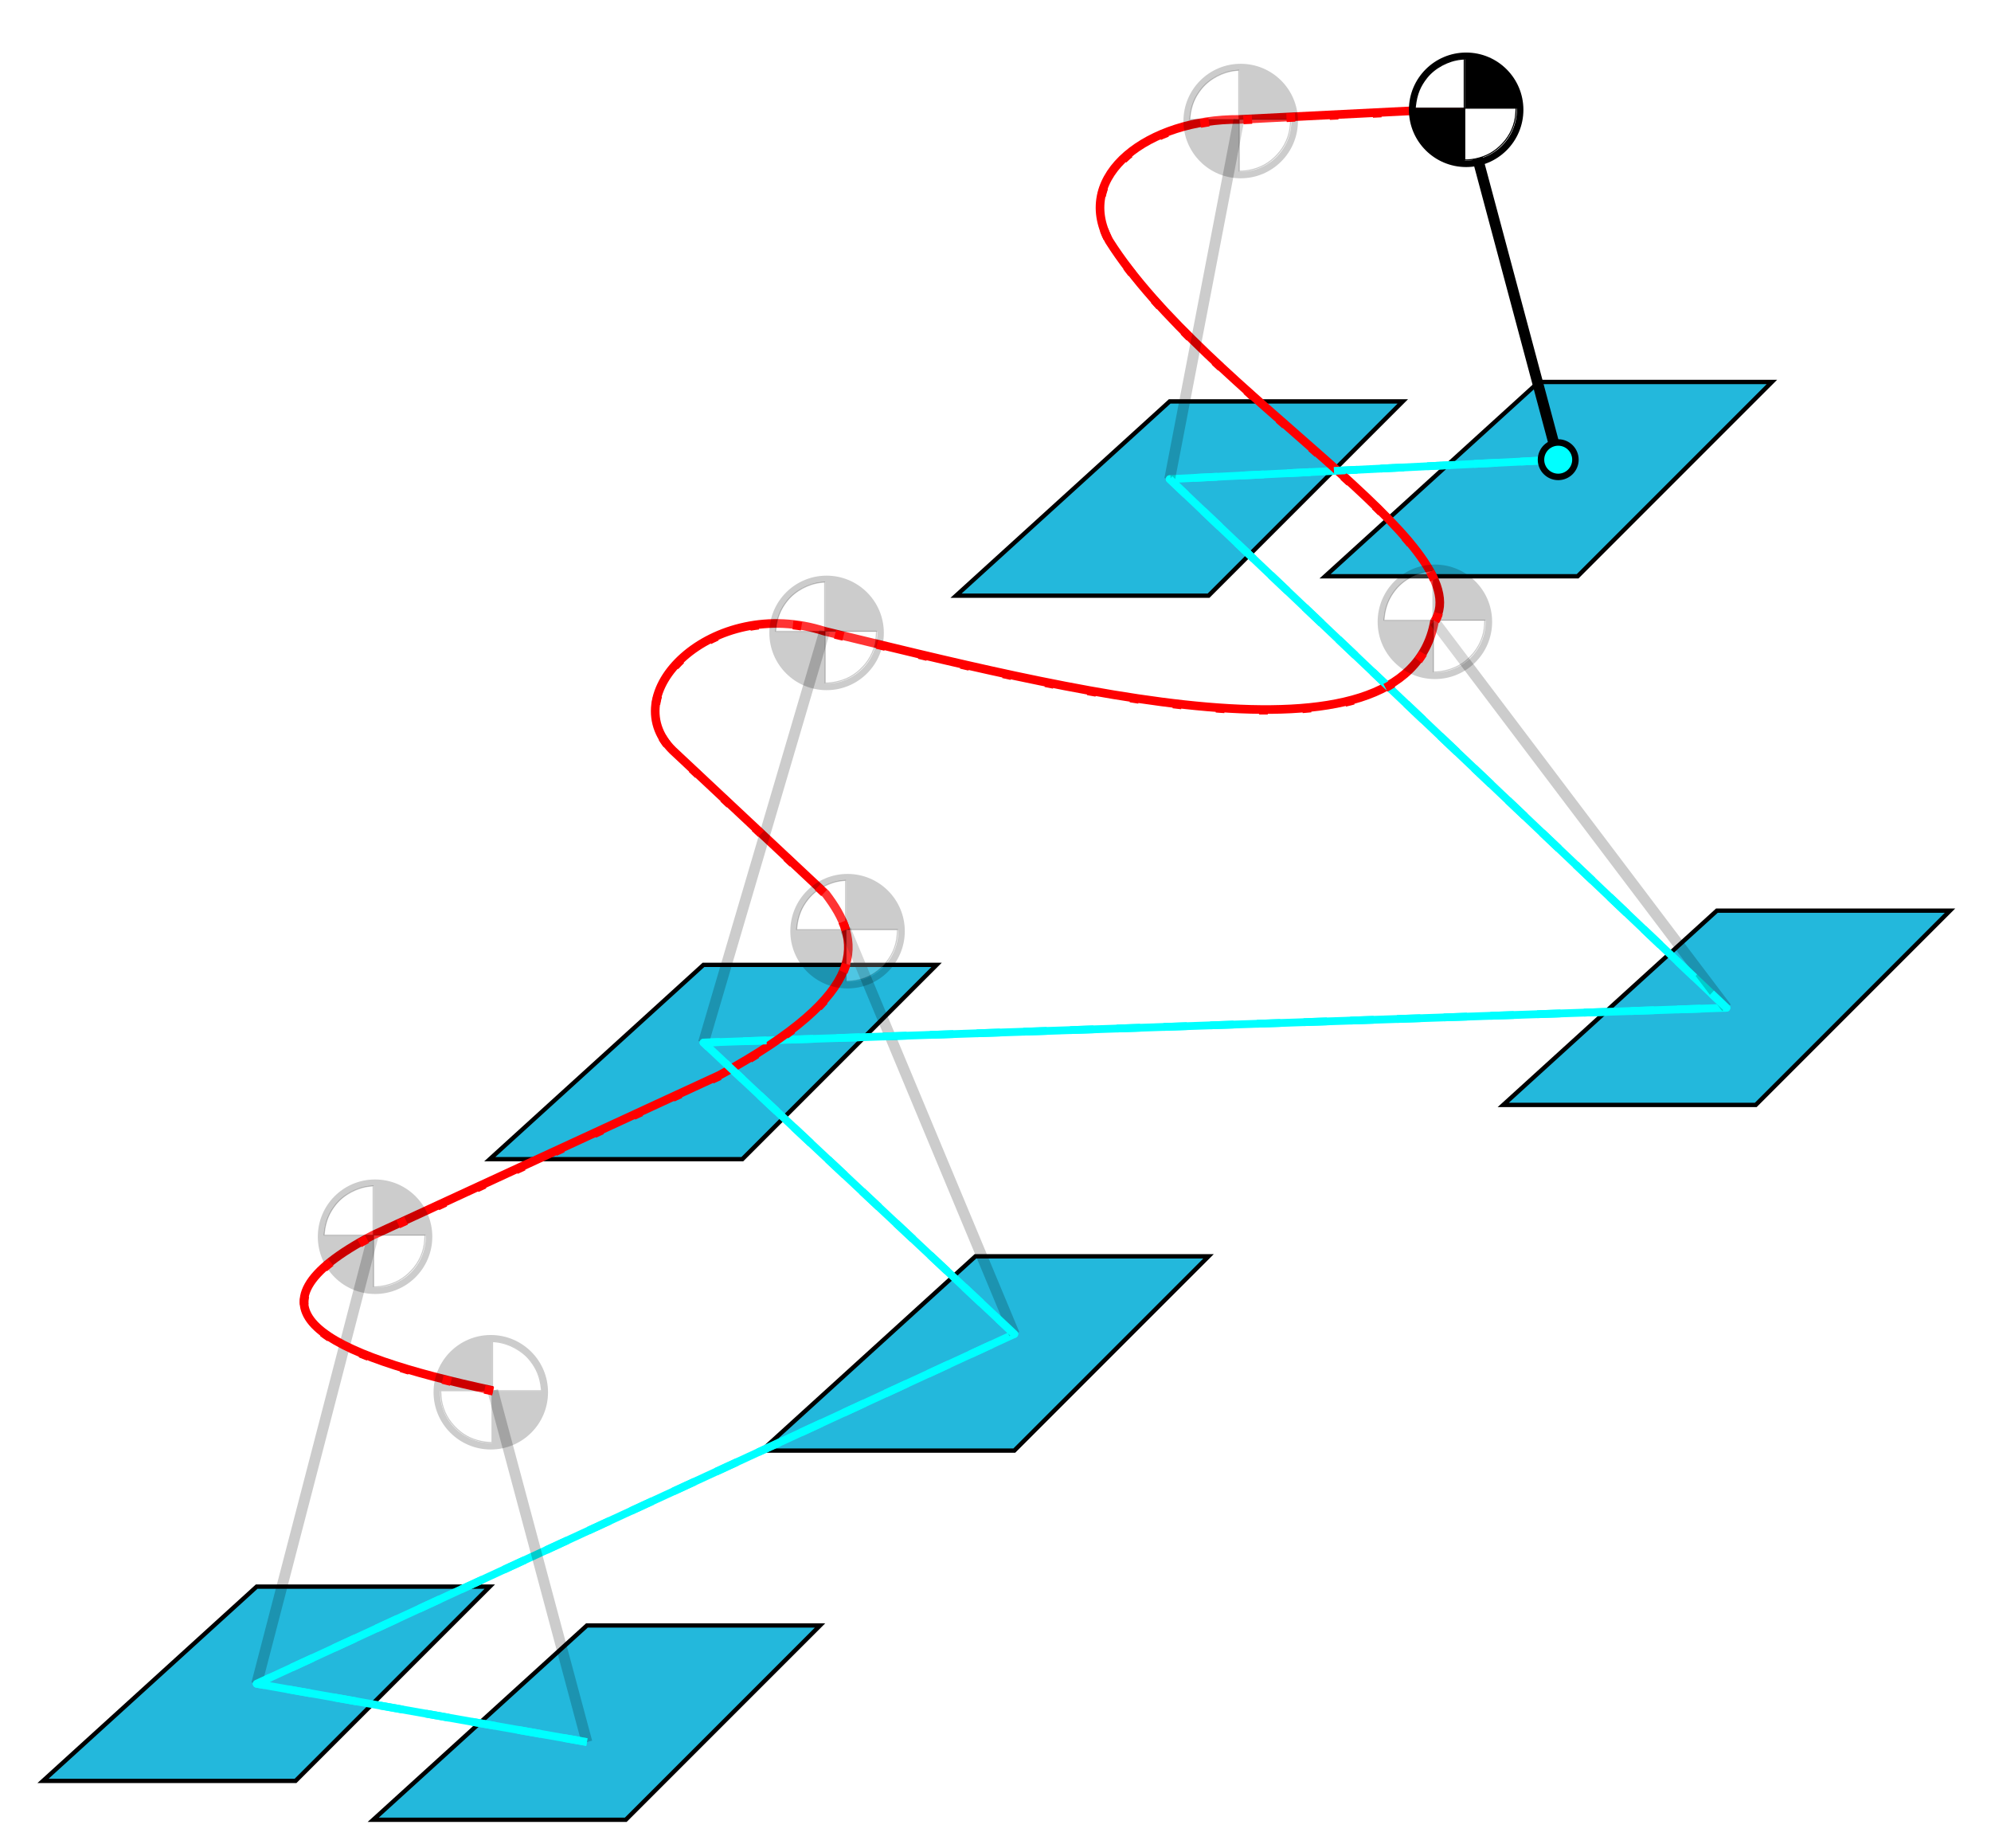 <?xml version="1.0" encoding="UTF-8" standalone="no"?>
<svg
   xmlns:dc="http://purl.org/dc/elements/1.1/"
   xmlns:cc="http://creativecommons.org/ns#"
   xmlns:rdf="http://www.w3.org/1999/02/22-rdf-syntax-ns#"
   xmlns:svg="http://www.w3.org/2000/svg"
   xmlns="http://www.w3.org/2000/svg"
   xmlns:sodipodi="http://sodipodi.sourceforge.net/DTD/sodipodi-0.dtd"
   xmlns:inkscape="http://www.inkscape.org/namespaces/inkscape"
   id="svg5808"
   version="1.1"
   inkscape:version="1.0.1 (1.0.1+r73)"
   width="922.421"
   height="856.185"
   xml:space="preserve"
   sodipodi:docname="zmp_lipm_end.svg"
   inkscape:export-filename="/home/nrotella/Documents/nrotella.github.io/assets/img/zmp_lipm_end.png"
   inkscape:export-xdpi="300"
   inkscape:export-ydpi="300"><rect width="100%" height="100%" fill="#333333" stroke="none"/><defs
     id="defs5812"><clipPath
       clipPathUnits="userSpaceOnUse"
       id="clipPath5822"><path
         d="M 0,-0.2 H 793.6 V 595 H 0 Z"
         clip-rule="evenodd"
         id="path5824"
         inkscape:connector-curvature="0" /></clipPath><clipPath
       clipPathUnits="userSpaceOnUse"
       id="clipPath5054"><circle
         style="fill:#000000;fill-opacity:1;stroke:#000000;stroke-width:0;stroke-linejoin:round;stroke-miterlimit:4;stroke-dasharray:none;stroke-dashoffset:0;stroke-opacity:1"
         id="path5056"
         transform="matrix(0.8,0,0,-0.8,52.26,269.354)"
         cx="364.425"
         cy="41.943"
         r="16.529" /></clipPath><clipPath
       clipPathUnits="userSpaceOnUse"
       id="clipPath5054-3"><circle
         style="fill:#000000;fill-opacity:1;stroke:#000000;stroke-width:0;stroke-linejoin:round;stroke-miterlimit:4;stroke-dasharray:none;stroke-dashoffset:0;stroke-opacity:1"
         id="path5056-6"
         transform="matrix(0.8,0,0,-0.8,52.26,269.354)"
         cx="364.425"
         cy="41.943"
         r="16.529" /></clipPath><clipPath
       clipPathUnits="userSpaceOnUse"
       id="clipPath5054-3-6"><circle
         style="fill:#000000;fill-opacity:1;stroke:#000000;stroke-width:0;stroke-linejoin:round;stroke-miterlimit:4;stroke-dasharray:none;stroke-dashoffset:0;stroke-opacity:1"
         id="path5056-6-0"
         transform="matrix(0.8,0,0,-0.8,52.26,269.354)"
         cx="364.425"
         cy="41.943"
         r="16.529" /></clipPath><clipPath
       clipPathUnits="userSpaceOnUse"
       id="clipPath5054-3-6-2"><circle
         style="fill:#000000;fill-opacity:1;stroke:#000000;stroke-width:0;stroke-linejoin:round;stroke-miterlimit:4;stroke-dasharray:none;stroke-dashoffset:0;stroke-opacity:1"
         id="path5056-6-0-2"
         transform="matrix(0.8,0,0,-0.8,52.26,269.354)"
         cx="364.425"
         cy="41.943"
         r="16.529" /></clipPath><clipPath
       clipPathUnits="userSpaceOnUse"
       id="clipPath5054-3-6-2-9"><circle
         style="fill:#000000;fill-opacity:1;stroke:#000000;stroke-width:0;stroke-linejoin:round;stroke-miterlimit:4;stroke-dasharray:none;stroke-dashoffset:0;stroke-opacity:1"
         id="path5056-6-0-2-4"
         transform="matrix(0.8,0,0,-0.8,52.26,269.354)"
         cx="364.425"
         cy="41.943"
         r="16.529" /></clipPath><clipPath
       clipPathUnits="userSpaceOnUse"
       id="clipPath5054-3-6-2-9-3"><circle
         style="fill:#000000;fill-opacity:1;stroke:#000000;stroke-width:0;stroke-linejoin:round;stroke-miterlimit:4;stroke-dasharray:none;stroke-dashoffset:0;stroke-opacity:1"
         id="path5056-6-0-2-4-2"
         transform="matrix(0.8,0,0,-0.8,52.26,269.354)"
         cx="364.425"
         cy="41.943"
         r="16.529" /></clipPath><clipPath
       clipPathUnits="userSpaceOnUse"
       id="clipPath5054-3-6-2-9-9"><circle
         style="fill:#000000;fill-opacity:1;stroke:#000000;stroke-width:0;stroke-linejoin:round;stroke-miterlimit:4;stroke-dasharray:none;stroke-dashoffset:0;stroke-opacity:1"
         id="path5056-6-0-2-4-3"
         transform="matrix(0.8,0,0,-0.8,52.26,269.354)"
         cx="364.425"
         cy="41.943"
         r="16.529" /></clipPath><clipPath
       clipPathUnits="userSpaceOnUse"
       id="clipPath5054-3-6-2-9-9-7"><circle
         style="fill:#000000;fill-opacity:1;stroke:#000000;stroke-width:0;stroke-linejoin:round;stroke-miterlimit:4;stroke-dasharray:none;stroke-dashoffset:0;stroke-opacity:1"
         id="path5056-6-0-2-4-3-8"
         transform="matrix(0.8,0,0,-0.8,52.26,269.354)"
         cx="364.425"
         cy="41.943"
         r="16.529" /></clipPath><clipPath
       clipPathUnits="userSpaceOnUse"
       id="clipPath5054-3-6-5"><circle
         style="fill:#000000;fill-opacity:1;stroke:#000000;stroke-width:0;stroke-linejoin:round;stroke-miterlimit:4;stroke-dasharray:none;stroke-dashoffset:0;stroke-opacity:1"
         id="path5056-6-0-9"
         transform="matrix(0.8,0,0,-0.8,52.26,269.354)"
         cx="364.425"
         cy="41.943"
         r="16.529" /></clipPath><clipPath
       clipPathUnits="userSpaceOnUse"
       id="clipPath5054-3-61"><circle
         style="fill:#000000;fill-opacity:1;stroke:#000000;stroke-width:0;stroke-linejoin:round;stroke-miterlimit:4;stroke-dasharray:none;stroke-dashoffset:0;stroke-opacity:1"
         id="path5056-6-1"
         transform="matrix(0.8,0,0,-0.8,52.26,269.354)"
         cx="364.425"
         cy="41.943"
         r="16.529" /></clipPath><clipPath
       clipPathUnits="userSpaceOnUse"
       id="clipPath5054-3-6-2-8"><circle
         style="fill:#000000;fill-opacity:1;stroke:#000000;stroke-width:0;stroke-linejoin:round;stroke-miterlimit:4;stroke-dasharray:none;stroke-dashoffset:0;stroke-opacity:1"
         id="path5056-6-0-2-48"
         transform="matrix(0.8,0,0,-0.8,52.26,269.354)"
         cx="364.425"
         cy="41.943"
         r="16.529" /></clipPath><clipPath
       clipPathUnits="userSpaceOnUse"
       id="clipPath5054-3-6-2-9-1"><circle
         style="fill:#000000;fill-opacity:1;stroke:#000000;stroke-width:0;stroke-linejoin:round;stroke-miterlimit:4;stroke-dasharray:none;stroke-dashoffset:0;stroke-opacity:1"
         id="path5056-6-0-2-4-0"
         transform="matrix(0.8,0,0,-0.8,52.26,269.354)"
         cx="364.425"
         cy="41.943"
         r="16.529" /></clipPath><clipPath
       clipPathUnits="userSpaceOnUse"
       id="clipPath5054-3-6-2-9-3-3"><circle
         style="fill:#000000;fill-opacity:1;stroke:#000000;stroke-width:0;stroke-linejoin:round;stroke-miterlimit:4;stroke-dasharray:none;stroke-dashoffset:0;stroke-opacity:1"
         id="path5056-6-0-2-4-2-0"
         transform="matrix(0.8,0,0,-0.8,52.26,269.354)"
         cx="364.425"
         cy="41.943"
         r="16.529" /></clipPath><clipPath
       clipPathUnits="userSpaceOnUse"
       id="clipPath5054-3-6-2-9-9-4"><circle
         style="fill:#000000;fill-opacity:1;stroke:#000000;stroke-width:0;stroke-linejoin:round;stroke-miterlimit:4;stroke-dasharray:none;stroke-dashoffset:0;stroke-opacity:1"
         id="path5056-6-0-2-4-3-4"
         transform="matrix(0.8,0,0,-0.8,52.26,269.354)"
         cx="364.425"
         cy="41.943"
         r="16.529" /></clipPath><clipPath
       clipPathUnits="userSpaceOnUse"
       id="clipPath5054-3-6-2-9-9-7-4"><circle
         style="fill:#000000;fill-opacity:1;stroke:#000000;stroke-width:0;stroke-linejoin:round;stroke-miterlimit:4;stroke-dasharray:none;stroke-dashoffset:0;stroke-opacity:1"
         id="path5056-6-0-2-4-3-8-4"
         transform="matrix(0.8,0,0,-0.8,52.26,269.354)"
         cx="364.425"
         cy="41.943"
         r="16.529" /></clipPath></defs><sodipodi:namedview
     pagecolor="#ffffff"
     bordercolor="#666666"
     borderopacity="1"
     objecttolerance="10"
     gridtolerance="10"
     guidetolerance="10"
     inkscape:pageopacity="0"
     inkscape:pageshadow="2"
     inkscape:window-width="1848"
     inkscape:window-height="1016"
     id="namedview5810"
     showgrid="false"
     inkscape:snap-bbox="true"
     inkscape:bbox-paths="true"
     inkscape:bbox-nodes="true"
     inkscape:snap-bbox-edge-midpoints="true"
     inkscape:snap-bbox-midpoints="true"
     inkscape:object-paths="true"
     inkscape:object-nodes="true"
     inkscape:snap-intersection-paths="true"
     inkscape:snap-smooth-nodes="true"
     inkscape:snap-midpoints="true"
     inkscape:snap-object-midpoints="true"
     inkscape:snap-center="true"
     inkscape:zoom="0.25"
     inkscape:cx="131.70157"
     inkscape:cy="63.19786"
     inkscape:window-x="1992"
     inkscape:window-y="27"
     inkscape:window-maximized="1"
     inkscape:current-layer="g5816"
     fit-margin-top="0"
     fit-margin-left="0"
     fit-margin-right="0"
     fit-margin-bottom="0"
     inkscape:document-rotation="0"
     inkscape:snap-global="true" /><g
     id="g5816"
     inkscape:groupmode="layer"
     inkscape:label="zmp3"
     transform="matrix(1.25,0,0,-1.25,-92.015,98.295)"><g
       id="g5238"><rect
         style="fill:#ffffff;fill-opacity:1;stroke:none;stroke-width:3.2;stroke-dasharray:3.2, 12.8"
         id="rect4670"
         width="737.937"
         height="684.948"
         x="73.612"
         y="-78.636"
         transform="scale(1,-1)" /><path
         inkscape:connector-curvature="0"
         id="path5836-3"
         style="fill:none;stroke:none"
         d="m 89.541,-581.311 h 93.6 l 72,72 h -86.4 z" /><path
         inkscape:connector-curvature="0"
         id="path5842-1"
         style="fill:none;stroke:none"
         d="m 355.941,-458.911 h 93.6 l 72,72 h -86.4 z" /><path
         inkscape:connector-curvature="0"
         id="path5848-7"
         style="fill:none;stroke:none"
         d="m 255.141,-350.911 h 93.6 l 72,72 h -86.4 z" /><path
         inkscape:connector-curvature="0"
         id="path5854-5"
         style="fill:none;stroke:none"
         d="m 499.941,-278.911 h 93.6 l 72,72 h -86.4 z" /><path
         inkscape:connector-curvature="0"
         id="path5860-9"
         style="fill:none;stroke:none"
         d="m 427.941,-142.111 h 93.6 l 72,72 h -86.4 z" /><path
         inkscape:connector-curvature="0"
         id="path5866-6"
         style="fill:none;stroke:none"
         d="m 211.941,-595.711 h 93.6 l 72,72 h -86.4 z" /><path
         inkscape:connector-curvature="0"
         id="path5872-2"
         style="fill:none;stroke:none"
         d="m 564.741,-134.911 h 93.6 l 72,72 h -86.4 z" /><path
         d="m 89.541,-581.311 h 93.6 l 72,72 h -86.4 z"
         style="fill:#23b8dc;fill-opacity:1;fill-rule:evenodd;stroke:#000000;stroke-width:1.6;stroke-miterlimit:4;stroke-dasharray:none;stroke-opacity:1"
         id="path5832-1"
         inkscape:connector-curvature="0" /><path
         d="m 355.941,-458.911 h 93.6 l 72,72 h -86.4 z"
         style="fill:#23b8dc;fill-opacity:1;fill-rule:evenodd;stroke:#000000;stroke-width:1.6;stroke-miterlimit:4;stroke-dasharray:none;stroke-opacity:1"
         id="path5838-7"
         inkscape:connector-curvature="0" /><path
         d="m 255.141,-350.911 h 93.6 l 72,72 h -86.4 z"
         style="fill:#23b8dc;fill-opacity:1;fill-rule:evenodd;stroke:#000000;stroke-width:1.6;stroke-miterlimit:4;stroke-dasharray:none;stroke-opacity:1"
         id="path5844-8"
         inkscape:connector-curvature="0" /><path
         d="m 630.763,-330.811 h 93.6 l 72,72 h -86.4 z"
         style="fill:#23b8dc;fill-opacity:1;fill-rule:evenodd;stroke:#000000;stroke-width:1.6;stroke-miterlimit:4;stroke-dasharray:none;stroke-opacity:1"
         id="path5850-5"
         inkscape:connector-curvature="0" /><path
         d="m 427.941,-142.111 h 93.6 l 72,72 h -86.4 z"
         style="fill:#23b8dc;fill-opacity:1;fill-rule:evenodd;stroke:#000000;stroke-width:1.6;stroke-miterlimit:4;stroke-dasharray:none;stroke-opacity:1"
         id="path5856-7"
         inkscape:connector-curvature="0" /><path
         d="m 211.941,-595.711 h 93.6 l 72,72 h -86.4 z"
         style="fill:#23b8dc;fill-opacity:1;fill-rule:evenodd;stroke:#000000;stroke-width:1.6;stroke-miterlimit:4;stroke-dasharray:none;stroke-opacity:1"
         id="path5862-4"
         inkscape:connector-curvature="0" /><path
         d="m 564.741,-134.911 h 93.6 l 72,72 h -86.4 z"
         style="fill:#23b8dc;fill-opacity:1;fill-rule:evenodd;stroke:#000000;stroke-width:1.6;stroke-miterlimit:4;stroke-dasharray:none;stroke-opacity:1"
         id="path5868"
         inkscape:connector-curvature="0" /><path
         d="m 291.141,-566.911 -122.4,21.6 280.8,129.6 -115.2,108 379.153,12.901 -206.353,195.899 144,7.2"
         style="fill:none;stroke:#00ffff;stroke-width:2.887;stroke-linecap:butt;stroke-linejoin:round;stroke-miterlimit:10;stroke-dasharray:none;stroke-opacity:1"
         id="path5876-1"
         inkscape:connector-curvature="0"
         sodipodi:nodetypes="ccccccc" /><path
         style="opacity:0.2;fill:none;stroke:#000000;stroke-width:4;stroke-linecap:butt;stroke-linejoin:miter;stroke-miterlimit:4;stroke-dasharray:none;stroke-opacity:1"
         d="m 168.741,-545.311 43.23,166.26"
         id="path5465-8"
         inkscape:connector-curvature="0" /><path
         style="fill:none;stroke:#ff0000;stroke-width:3.2;stroke-linecap:butt;stroke-linejoin:miter;stroke-miterlimit:4;stroke-dasharray:none;stroke-dashoffset:0;stroke-opacity:1"
         d="m 256.305,-436.652 c -62.363,13.346 -96.776,30.132 -44.4,57.6 l 128.392,59.258 c 57.059,31.16 52.444,49.984 39.434,67.13 l -55.659,52.181 c -24.321,21.517 13.784,58.771 55.253,45.186 87.35,-21.049 215.218,-54.835 225.946,3.622 17.472,27.957 -84.976,84.702 -120.558,141.039 -13.368,24.438 14.832,45.245 48.223,45.016 l 83.368,4.168"
         id="path6441-5"
         inkscape:connector-curvature="0"
         sodipodi:nodetypes="cccccccccc" /><g
         transform="matrix(-1.513,0,0,1.513,732.303,-735.928)"
         id="g5076-3-1-7"
         style="opacity:0.2"><g
           id="g5048-5-8-5"
           clip-path="url(#clipPath5054-3-6-5)"><rect
             transform="matrix(0.8,0,0,-0.8,0,286.345)"
             y="28.931"
             x="395.5"
             height="68.5"
             width="68.5"
             id="rect4882-6-7-38"
             style="fill:none;stroke:#000000;stroke-width:2;stroke-linejoin:round;stroke-miterlimit:4;stroke-dasharray:none;stroke-dashoffset:0;stroke-opacity:1" /><rect
             transform="matrix(0.8,0,0,-0.8,0,286.345)"
             y="28.931"
             x="395.5"
             height="34.25"
             width="34.25"
             id="rect4884-29-9-8"
             style="fill:#000000;fill-opacity:1;stroke:#000000;stroke-width:0;stroke-linejoin:round;stroke-miterlimit:4;stroke-dasharray:none;stroke-dashoffset:0;stroke-opacity:1" /><rect
             transform="scale(1,-1)"
             y="-263.2"
             x="343.8"
             height="27.4"
             width="27.4"
             id="rect4884-2-1-2-3"
             style="fill:none;stroke:#000000;stroke-width:0;stroke-linejoin:round;stroke-miterlimit:4;stroke-dasharray:none;stroke-dashoffset:0;stroke-opacity:1" /><rect
             transform="scale(1,-1)"
             y="-235.8"
             x="343.8"
             height="27.4"
             width="27.4"
             id="rect4884-7-2-0-1"
             style="fill:#000000;fill-opacity:1;stroke:#000000;stroke-width:0;stroke-linejoin:round;stroke-miterlimit:4;stroke-dasharray:none;stroke-dashoffset:0;stroke-opacity:1" /></g><circle
           style="fill:none;stroke:#000000;stroke-width:2;stroke-linejoin:round;stroke-miterlimit:4;stroke-dasharray:none;stroke-dashoffset:0;stroke-opacity:1"
           id="path5042-7-2-8"
           transform="matrix(0.8,0,0,-0.8,51.937,269.031)"
           cx="364.425"
           cy="41.943"
           r="16.529" /></g><path
         inkscape:connector-curvature="0"
         id="path5084-0-3-9"
         d="m 211.905,-369.932 v 9.12 l -1.268,-0.13 c -4.74,-0.486 -9.713,-3.166 -12.589,-6.786 -2.514,-3.163 -3.724,-6.148 -4.213,-10.385 l -0.108,-0.939 h 9.089 9.089 z"
         style="opacity:0.2;fill:#ffffff;fill-opacity:1;stroke:#000000;stroke-width:0.395;stroke-linejoin:round;stroke-miterlimit:4;stroke-dasharray:none;stroke-dashoffset:0;stroke-opacity:1" /><path
         inkscape:connector-curvature="0"
         id="path5086-9-7-6"
         d="m 216.09,-397.837 c 4.031,0.85 7.109,2.571 9.959,5.567 2.951,3.102 4.732,7.144 4.974,11.29 l 0.113,1.927 h -9.517 -9.517 v -9.587 -9.587 l 1.137,0.014 c 0.625,0.008 1.908,0.177 2.851,0.376 z"
         style="opacity:0.2;fill:#ffffff;fill-opacity:1;stroke:#000000;stroke-width:0.395;stroke-linejoin:round;stroke-miterlimit:4;stroke-dasharray:none;stroke-dashoffset:0;stroke-opacity:1" /><path
         inkscape:connector-curvature="0"
         id="path4131-7-3"
         d="m 256.238,-436.652 34.903,-130.259"
         style="opacity:0.2;fill:none;stroke:#000000;stroke-width:4;stroke-linecap:butt;stroke-linejoin:miter;stroke-miterlimit:4;stroke-dasharray:none;stroke-opacity:1" /><g
         transform="matrix(0.988,0,0,0.988,-106.833,-639.148)"
         id="g5088-5-3"
         style="opacity:0.2"><g
           id="g5076-3-3"
           transform="matrix(1.531,0,0,1.531,-159.113,-156.2)"><g
             clip-path="url(#clipPath5054-3-61)"
             id="g5048-5-86"><rect
               style="fill:none;stroke:#000000;stroke-width:2;stroke-linejoin:round;stroke-miterlimit:4;stroke-dasharray:none;stroke-dashoffset:0;stroke-opacity:1"
               id="rect4882-6-0"
               width="68.5"
               height="68.5"
               x="395.5"
               y="28.931"
               transform="matrix(0.8,0,0,-0.8,0,286.345)" /><rect
               style="fill:#000000;fill-opacity:1;stroke:#000000;stroke-width:0;stroke-linejoin:round;stroke-miterlimit:4;stroke-dasharray:none;stroke-dashoffset:0;stroke-opacity:1"
               id="rect4884-29-4"
               width="34.25"
               height="34.25"
               x="395.5"
               y="28.931"
               transform="matrix(0.8,0,0,-0.8,0,286.345)" /><rect
               style="fill:none;stroke:#000000;stroke-width:0;stroke-linejoin:round;stroke-miterlimit:4;stroke-dasharray:none;stroke-dashoffset:0;stroke-opacity:1"
               id="rect4884-2-1-8"
               width="27.4"
               height="27.4"
               x="343.8"
               y="-263.2"
               transform="scale(1,-1)" /><rect
               style="fill:#000000;fill-opacity:1;stroke:#000000;stroke-width:0;stroke-linejoin:round;stroke-miterlimit:4;stroke-dasharray:none;stroke-dashoffset:0;stroke-opacity:1"
               id="rect4884-7-2-8"
               width="27.4"
               height="27.4"
               x="343.8"
               y="-235.8"
               transform="scale(1,-1)" /></g><circle
             transform="matrix(0.8,0,0,-0.8,51.937,269.031)"
             id="path5042-7-8"
             style="fill:none;stroke:#000000;stroke-width:2;stroke-linejoin:round;stroke-miterlimit:4;stroke-dasharray:none;stroke-dashoffset:0;stroke-opacity:1"
             cx="364.425"
             cy="41.943"
             r="16.529" /></g><path
           style="fill:#ffffff;fill-opacity:1;stroke:#000000;stroke-width:0.5;stroke-linejoin:round;stroke-miterlimit:4;stroke-dasharray:none;stroke-dashoffset:0;stroke-opacity:1"
           d="M 459.271,90.295 V 78.76 l 1.604,0.164 c 5.994,0.614 12.284,4.005 15.922,8.583 3.179,4.001 4.71,7.776 5.328,13.135 l 0.137,1.188 h -11.495 -11.495 z"
           id="path5084-0-9"
           inkscape:connector-curvature="0"
           transform="matrix(0.8,0,0,-0.8,0,286.345)" /><path
           style="fill:#ffffff;fill-opacity:1;stroke:#000000;stroke-width:0.5;stroke-linejoin:round;stroke-miterlimit:4;stroke-dasharray:none;stroke-dashoffset:0;stroke-opacity:1"
           d="m 453.977,125.587 c -5.098,-1.075 -8.991,-3.251 -12.596,-7.041 -3.732,-3.923 -5.984,-9.036 -6.291,-14.279 l -0.142,-2.438 h 12.036 12.036 v 12.125 12.125 l -1.438,-0.018 c -0.791,-0.01 -2.413,-0.223 -3.606,-0.475 z"
           id="path5086-9-77"
           inkscape:connector-curvature="0"
           transform="matrix(0.8,0,0,-0.8,0,286.345)" /></g><path
         style="opacity:0.2;fill:none;stroke:#000000;stroke-width:4;stroke-linecap:butt;stroke-linejoin:miter;stroke-miterlimit:4;stroke-dasharray:none;stroke-opacity:1"
         d="m 387.029,-265.828 62.512,-149.883"
         id="path5467-6"
         inkscape:connector-curvature="0" /><g
         transform="matrix(-1.513,0,0,1.513,907.427,-622.704)"
         id="g5076-3-1-9-3"
         style="opacity:0.2"><g
           id="g5048-5-8-7-0"
           clip-path="url(#clipPath5054-3-6-2-8)"><rect
             transform="matrix(0.8,0,0,-0.8,0,286.345)"
             y="28.931"
             x="395.5"
             height="68.5"
             width="68.5"
             id="rect4882-6-7-3-3"
             style="fill:none;stroke:#000000;stroke-width:2;stroke-linejoin:round;stroke-miterlimit:4;stroke-dasharray:none;stroke-dashoffset:0;stroke-opacity:1" /><rect
             transform="matrix(0.8,0,0,-0.8,0,286.345)"
             y="28.931"
             x="395.5"
             height="34.25"
             width="34.25"
             id="rect4884-29-9-6-09"
             style="fill:#000000;fill-opacity:1;stroke:#000000;stroke-width:0;stroke-linejoin:round;stroke-miterlimit:4;stroke-dasharray:none;stroke-dashoffset:0;stroke-opacity:1" /><rect
             transform="scale(1,-1)"
             y="-263.2"
             x="343.8"
             height="27.4"
             width="27.4"
             id="rect4884-2-1-2-1-2"
             style="fill:none;stroke:#000000;stroke-width:0;stroke-linejoin:round;stroke-miterlimit:4;stroke-dasharray:none;stroke-dashoffset:0;stroke-opacity:1" /><rect
             transform="scale(1,-1)"
             y="-235.8"
             x="343.8"
             height="27.4"
             width="27.4"
             id="rect4884-7-2-0-2-5"
             style="fill:#000000;fill-opacity:1;stroke:#000000;stroke-width:0;stroke-linejoin:round;stroke-miterlimit:4;stroke-dasharray:none;stroke-dashoffset:0;stroke-opacity:1" /></g><circle
           style="fill:none;stroke:#000000;stroke-width:2;stroke-linejoin:round;stroke-miterlimit:4;stroke-dasharray:none;stroke-dashoffset:0;stroke-opacity:1"
           id="path5042-7-2-9-4"
           transform="matrix(0.8,0,0,-0.8,51.937,269.031)"
           cx="364.425"
           cy="41.943"
           r="16.529" /></g><path
         inkscape:connector-curvature="0"
         id="path5084-0-3-3-05"
         d="m 387.029,-256.708 v 9.12 l -1.268,-0.13 c -4.74,-0.486 -9.713,-3.166 -12.589,-6.786 -2.514,-3.163 -3.724,-6.148 -4.213,-10.385 l -0.108,-0.939 h 9.089 9.089 z"
         style="opacity:0.2;fill:#ffffff;fill-opacity:1;stroke:#000000;stroke-width:0.395;stroke-linejoin:round;stroke-miterlimit:4;stroke-dasharray:none;stroke-dashoffset:0;stroke-opacity:1" /><path
         inkscape:connector-curvature="0"
         id="path5086-9-7-1-9"
         d="m 391.215,-284.613 c 4.031,0.85 7.109,2.571 9.959,5.567 2.951,3.102 4.732,7.144 4.974,11.29 l 0.113,1.927 h -9.517 -9.517 v -9.587 -9.587 l 1.137,0.014 c 0.625,0.008 1.908,0.177 2.851,0.376 z"
         style="opacity:0.2;fill:#ffffff;fill-opacity:1;stroke:#000000;stroke-width:0.395;stroke-linejoin:round;stroke-miterlimit:4;stroke-dasharray:none;stroke-dashoffset:0;stroke-opacity:1" /><path
         style="opacity:0.2;fill:none;stroke:#000000;stroke-width:4;stroke-linecap:butt;stroke-linejoin:miter;stroke-miterlimit:4;stroke-dasharray:none;stroke-opacity:1"
         d="M 379.26,-155.298 334.341,-307.711"
         id="path5469-4"
         inkscape:connector-curvature="0" /><g
         transform="matrix(-1.513,0,0,1.513,899.657,-512.174)"
         id="g5076-3-1-9-8-9"
         style="opacity:0.2"><g
           id="g5048-5-8-7-4-2"
           clip-path="url(#clipPath5054-3-6-2-9-1)"><rect
             transform="matrix(0.8,0,0,-0.8,0,286.345)"
             y="28.931"
             x="395.5"
             height="68.5"
             width="68.5"
             id="rect4882-6-7-3-5-24"
             style="fill:none;stroke:#000000;stroke-width:2;stroke-linejoin:round;stroke-miterlimit:4;stroke-dasharray:none;stroke-dashoffset:0;stroke-opacity:1" /><rect
             transform="matrix(0.8,0,0,-0.8,0,286.345)"
             y="28.931"
             x="395.5"
             height="34.25"
             width="34.25"
             id="rect4884-29-9-6-0-7"
             style="fill:#000000;fill-opacity:1;stroke:#000000;stroke-width:0;stroke-linejoin:round;stroke-miterlimit:4;stroke-dasharray:none;stroke-dashoffset:0;stroke-opacity:1" /><rect
             transform="scale(1,-1)"
             y="-263.2"
             x="343.8"
             height="27.4"
             width="27.4"
             id="rect4884-2-1-2-1-3-75"
             style="fill:none;stroke:#000000;stroke-width:0;stroke-linejoin:round;stroke-miterlimit:4;stroke-dasharray:none;stroke-dashoffset:0;stroke-opacity:1" /><rect
             transform="scale(1,-1)"
             y="-235.8"
             x="343.8"
             height="27.4"
             width="27.4"
             id="rect4884-7-2-0-2-6-48"
             style="fill:#000000;fill-opacity:1;stroke:#000000;stroke-width:0;stroke-linejoin:round;stroke-miterlimit:4;stroke-dasharray:none;stroke-dashoffset:0;stroke-opacity:1" /></g><circle
           style="fill:none;stroke:#000000;stroke-width:2;stroke-linejoin:round;stroke-miterlimit:4;stroke-dasharray:none;stroke-dashoffset:0;stroke-opacity:1"
           id="path5042-7-2-9-1-1"
           transform="matrix(0.8,0,0,-0.8,51.937,269.031)"
           cx="364.425"
           cy="41.943"
           r="16.529" /></g><path
         inkscape:connector-curvature="0"
         id="path5084-0-3-3-0-2"
         d="m 379.258,-146.178 v 9.12 l -1.268,-0.13 c -4.74,-0.486 -9.713,-3.166 -12.589,-6.786 -2.514,-3.163 -3.724,-6.148 -4.213,-10.385 l -0.108,-0.939 h 9.089 9.089 z"
         style="opacity:0.2;fill:#ffffff;fill-opacity:1;stroke:#000000;stroke-width:0.395;stroke-linejoin:round;stroke-miterlimit:4;stroke-dasharray:none;stroke-dashoffset:0;stroke-opacity:1" /><path
         inkscape:connector-curvature="0"
         id="path5086-9-7-1-6-8"
         d="m 383.444,-174.083 c 4.031,0.85 7.109,2.571 9.959,5.567 2.951,3.102 4.732,7.144 4.974,11.29 l 0.113,1.927 h -9.517 -9.517 v -9.587 -9.587 l 1.137,0.014 c 0.625,0.008 1.908,0.177 2.851,0.376 z"
         style="opacity:0.2;fill:#ffffff;fill-opacity:1;stroke:#000000;stroke-width:0.395;stroke-linejoin:round;stroke-miterlimit:4;stroke-dasharray:none;stroke-dashoffset:0;stroke-opacity:1" /><path
         style="opacity:0.2;fill:none;stroke:#000000;stroke-width:4;stroke-linecap:butt;stroke-linejoin:miter;stroke-miterlimit:4;stroke-dasharray:none;stroke-opacity:1"
         d="M 605.271,-151.676 713.494,-294.811"
         id="path5471"
         inkscape:connector-curvature="0"
         sodipodi:nodetypes="cc" /><g
         transform="matrix(-1.513,0,0,1.513,1125.114,-508.064)"
         id="g5076-3-1-9-8-6"
         style="opacity:0.2"><g
           id="g5048-5-8-7-4-1"
           clip-path="url(#clipPath5054-3-6-2-9-3-3)"><rect
             transform="matrix(0.8,0,0,-0.8,0,286.345)"
             y="28.931"
             x="395.5"
             height="68.5"
             width="68.5"
             id="rect4882-6-7-3-5-5"
             style="fill:none;stroke:#000000;stroke-width:2;stroke-linejoin:round;stroke-miterlimit:4;stroke-dasharray:none;stroke-dashoffset:0;stroke-opacity:1" /><rect
             transform="matrix(0.8,0,0,-0.8,0,286.345)"
             y="28.931"
             x="395.5"
             height="34.25"
             width="34.25"
             id="rect4884-29-9-6-0-5"
             style="fill:#000000;fill-opacity:1;stroke:#000000;stroke-width:0;stroke-linejoin:round;stroke-miterlimit:4;stroke-dasharray:none;stroke-dashoffset:0;stroke-opacity:1" /><rect
             transform="scale(1,-1)"
             y="-263.2"
             x="343.8"
             height="27.4"
             width="27.4"
             id="rect4884-2-1-2-1-3-4"
             style="fill:none;stroke:#000000;stroke-width:0;stroke-linejoin:round;stroke-miterlimit:4;stroke-dasharray:none;stroke-dashoffset:0;stroke-opacity:1" /><rect
             transform="scale(1,-1)"
             y="-235.8"
             x="343.8"
             height="27.4"
             width="27.4"
             id="rect4884-7-2-0-2-6-7"
             style="fill:#000000;fill-opacity:1;stroke:#000000;stroke-width:0;stroke-linejoin:round;stroke-miterlimit:4;stroke-dasharray:none;stroke-dashoffset:0;stroke-opacity:1" /></g><circle
           style="fill:none;stroke:#000000;stroke-width:2;stroke-linejoin:round;stroke-miterlimit:4;stroke-dasharray:none;stroke-dashoffset:0;stroke-opacity:1"
           id="path5042-7-2-9-1-6"
           transform="matrix(0.8,0,0,-0.8,51.937,269.031)"
           cx="364.425"
           cy="41.943"
           r="16.529" /></g><path
         inkscape:connector-curvature="0"
         id="path5084-0-3-3-0-5"
         d="m 604.716,-142.067 v 9.12 l -1.268,-0.13 c -4.74,-0.486 -9.713,-3.166 -12.589,-6.786 -2.514,-3.163 -3.724,-6.148 -4.213,-10.385 l -0.108,-0.939 h 9.089 9.089 z"
         style="opacity:0.2;fill:#ffffff;fill-opacity:1;stroke:#000000;stroke-width:0.395;stroke-linejoin:round;stroke-miterlimit:4;stroke-dasharray:none;stroke-dashoffset:0;stroke-opacity:1" /><path
         inkscape:connector-curvature="0"
         id="path5086-9-7-1-6-6"
         d="m 608.901,-169.972 c 4.031,0.85 7.109,2.571 9.959,5.567 2.951,3.102 4.732,7.144 4.974,11.29 l 0.113,1.927 h -9.517 -9.517 v -9.587 -9.587 l 1.137,0.014 c 0.625,0.008 1.908,0.177 2.851,0.376 z"
         style="opacity:0.2;fill:#ffffff;fill-opacity:1;stroke:#000000;stroke-width:0.395;stroke-linejoin:round;stroke-miterlimit:4;stroke-dasharray:none;stroke-dashoffset:0;stroke-opacity:1" /><path
         style="opacity:0.2;fill:none;stroke:#000000;stroke-width:4;stroke-linecap:butt;stroke-linejoin:miter;stroke-miterlimit:4;stroke-dasharray:none;stroke-opacity:1"
         d="M 532.805,34.38 507.141,-98.911"
         id="path5473"
         inkscape:connector-curvature="0" /><g
         transform="matrix(-1.513,0,0,1.513,1053.137,-322.496)"
         id="g5076-3-1-9-8-4"
         style="opacity:0.2"><g
           id="g5048-5-8-7-4-5"
           clip-path="url(#clipPath5054-3-6-2-9-9-4)"><rect
             transform="matrix(0.8,0,0,-0.8,0,286.345)"
             y="28.931"
             x="395.5"
             height="68.5"
             width="68.5"
             id="rect4882-6-7-3-5-2"
             style="fill:none;stroke:#000000;stroke-width:2;stroke-linejoin:round;stroke-miterlimit:4;stroke-dasharray:none;stroke-dashoffset:0;stroke-opacity:1" /><rect
             transform="matrix(0.8,0,0,-0.8,0,286.345)"
             y="28.931"
             x="395.5"
             height="34.25"
             width="34.25"
             id="rect4884-29-9-6-0-54"
             style="fill:#000000;fill-opacity:1;stroke:#000000;stroke-width:0;stroke-linejoin:round;stroke-miterlimit:4;stroke-dasharray:none;stroke-dashoffset:0;stroke-opacity:1" /><rect
             transform="scale(1,-1)"
             y="-263.2"
             x="343.8"
             height="27.4"
             width="27.4"
             id="rect4884-2-1-2-1-3-7"
             style="fill:none;stroke:#000000;stroke-width:0;stroke-linejoin:round;stroke-miterlimit:4;stroke-dasharray:none;stroke-dashoffset:0;stroke-opacity:1" /><rect
             transform="scale(1,-1)"
             y="-235.8"
             x="343.8"
             height="27.4"
             width="27.4"
             id="rect4884-7-2-0-2-6-4"
             style="fill:#000000;fill-opacity:1;stroke:#000000;stroke-width:0;stroke-linejoin:round;stroke-miterlimit:4;stroke-dasharray:none;stroke-dashoffset:0;stroke-opacity:1" /></g><circle
           style="fill:none;stroke:#000000;stroke-width:2;stroke-linejoin:round;stroke-miterlimit:4;stroke-dasharray:none;stroke-dashoffset:0;stroke-opacity:1"
           id="path5042-7-2-9-1-4"
           transform="matrix(0.8,0,0,-0.8,51.937,269.031)"
           cx="364.425"
           cy="41.943"
           r="16.529" /></g><path
         inkscape:connector-curvature="0"
         id="path5084-0-3-3-0-3"
         d="m 532.739,43.5 v 9.12 l -1.268,-0.13 c -4.74,-0.486 -9.713,-3.166 -12.589,-6.786 -2.514,-3.163 -3.724,-6.148 -4.213,-10.385 l -0.108,-0.939 h 9.089 9.089 z"
         style="opacity:0.2;fill:#ffffff;fill-opacity:1;stroke:#000000;stroke-width:0.395;stroke-linejoin:round;stroke-miterlimit:4;stroke-dasharray:none;stroke-dashoffset:0;stroke-opacity:1" /><path
         inkscape:connector-curvature="0"
         id="path5086-9-7-1-6-0"
         d="m 536.924,15.595 c 4.031,0.85 7.109,2.571 9.959,5.567 2.951,3.102 4.732,7.144 4.974,11.29 l 0.113,1.927 h -9.517 -9.517 v -9.587 -9.587 l 1.137,0.014 c 0.625,0.008 1.908,0.177 2.851,0.376 z"
         style="opacity:0.2;fill:#ffffff;fill-opacity:1;stroke:#000000;stroke-width:0.395;stroke-linejoin:round;stroke-miterlimit:4;stroke-dasharray:none;stroke-dashoffset:0;stroke-opacity:1" /><path
         style="fill:none;stroke:#000000;stroke-width:4;stroke-linecap:butt;stroke-linejoin:miter;stroke-miterlimit:4;stroke-dasharray:none;stroke-opacity:1"
         d="m 616.305,38.549 34.836,-130.26"
         id="path5475"
         inkscape:connector-curvature="0" /><path
         d="m 291.141,-566.911 -122.4,21.6 280.8,129.6 -115.2,108 379.153,12.901 -206.353,195.899 144,7.2"
         style="fill:none;stroke:#00ffff;stroke-width:2.887;stroke-linecap:butt;stroke-linejoin:round;stroke-miterlimit:10;stroke-dasharray:8.66, 8.66;stroke-dashoffset:0;stroke-opacity:1"
         id="path5876-1-2"
         inkscape:connector-curvature="0"
         sodipodi:nodetypes="ccccccc" /><circle
         style="fill:#00ffff;fill-opacity:1;stroke:#000000;stroke-width:2.4;stroke-linecap:butt;stroke-miterlimit:4;stroke-dasharray:none;stroke-dashoffset:0;stroke-opacity:1"
         id="path5536-9"
         transform="scale(1,-1)"
         cx="651.141"
         cy="91.711"
         r="6.381" /><path
         style="fill:none;stroke:#ff0000;stroke-width:3.2;stroke-linecap:butt;stroke-linejoin:miter;stroke-miterlimit:4;stroke-dasharray:3.2, 12.8;stroke-dashoffset:0;stroke-opacity:1"
         d="m 256.371,-436.9 c -62.363,13.346 -96.776,30.132 -44.4,57.6 l 128.392,59.258 c 57.059,31.16 52.444,49.984 39.434,67.13 l -55.659,52.181 c -24.321,21.517 13.784,58.771 55.253,45.186 87.35,-21.049 215.218,-54.835 225.946,3.622 17.473,27.957 -84.976,84.702 -120.558,141.039 -13.368,24.438 14.832,45.245 48.223,45.016 l 83.368,4.168"
         id="path6441-5-0"
         inkscape:connector-curvature="0"
         sodipodi:nodetypes="cccccccccc" /><g
         id="g5144"><g
           transform="matrix(-1.513,0,0,1.513,1136.703,-318.328)"
           id="g5076-3-1-9-8-4-8"><g
             id="g5048-5-8-7-4-5-8"
             clip-path="url(#clipPath5054-3-6-2-9-9-7-4)"><rect
               transform="matrix(0.8,0,0,-0.8,0,286.345)"
               y="28.931"
               x="395.5"
               height="68.5"
               width="68.5"
               id="rect4882-6-7-3-5-2-4"
               style="fill:none;stroke:#000000;stroke-width:2;stroke-linejoin:round;stroke-miterlimit:4;stroke-dasharray:none;stroke-dashoffset:0;stroke-opacity:1" /><rect
               transform="matrix(0.8,0,0,-0.8,0,286.345)"
               y="28.931"
               x="395.5"
               height="34.25"
               width="34.25"
               id="rect4884-29-9-6-0-54-3"
               style="fill:#000000;fill-opacity:1;stroke:#000000;stroke-width:0;stroke-linejoin:round;stroke-miterlimit:4;stroke-dasharray:none;stroke-dashoffset:0;stroke-opacity:1" /><rect
               transform="scale(1,-1)"
               y="-263.2"
               x="343.8"
               height="27.4"
               width="27.4"
               id="rect4884-2-1-2-1-3-7-1"
               style="fill:none;stroke:#000000;stroke-width:0;stroke-linejoin:round;stroke-miterlimit:4;stroke-dasharray:none;stroke-dashoffset:0;stroke-opacity:1" /><rect
               transform="scale(1,-1)"
               y="-235.8"
               x="343.8"
               height="27.4"
               width="27.4"
               id="rect4884-7-2-0-2-6-4-4"
               style="fill:#000000;fill-opacity:1;stroke:#000000;stroke-width:0;stroke-linejoin:round;stroke-miterlimit:4;stroke-dasharray:none;stroke-dashoffset:0;stroke-opacity:1" /></g><circle
             style="fill:none;stroke:#000000;stroke-width:2;stroke-linejoin:round;stroke-miterlimit:4;stroke-dasharray:none;stroke-dashoffset:0;stroke-opacity:1"
             id="path5042-7-2-9-1-4-9"
             transform="matrix(0.8,0,0,-0.8,51.937,269.031)"
             cx="364.425"
             cy="41.943"
             r="16.529" /></g><path
           inkscape:connector-curvature="0"
           id="path5084-0-3-3-0-3-2"
           d="m 616.305,47.668 v 9.12 l -1.268,-0.13 c -4.74,-0.486 -9.713,-3.166 -12.589,-6.786 -2.514,-3.163 -3.724,-6.148 -4.213,-10.385 l -0.108,-0.939 h 9.089 9.089 z"
           style="fill:#ffffff;fill-opacity:1;stroke:#000000;stroke-width:0.395;stroke-linejoin:round;stroke-miterlimit:4;stroke-dasharray:none;stroke-dashoffset:0;stroke-opacity:1" /><path
           inkscape:connector-curvature="0"
           id="path5086-9-7-1-6-0-0"
           d="m 620.49,19.763 c 4.031,0.85 7.109,2.571 9.959,5.567 2.951,3.102 4.732,7.144 4.974,11.29 l 0.113,1.927 h -9.517 -9.517 v -9.587 -9.587 l 1.137,0.014 c 0.625,0.008 1.908,0.177 2.851,0.376 z"
           style="fill:#ffffff;fill-opacity:1;stroke:#000000;stroke-width:0.395;stroke-linejoin:round;stroke-miterlimit:4;stroke-dasharray:none;stroke-dashoffset:0;stroke-opacity:1" /></g></g></g></svg>
